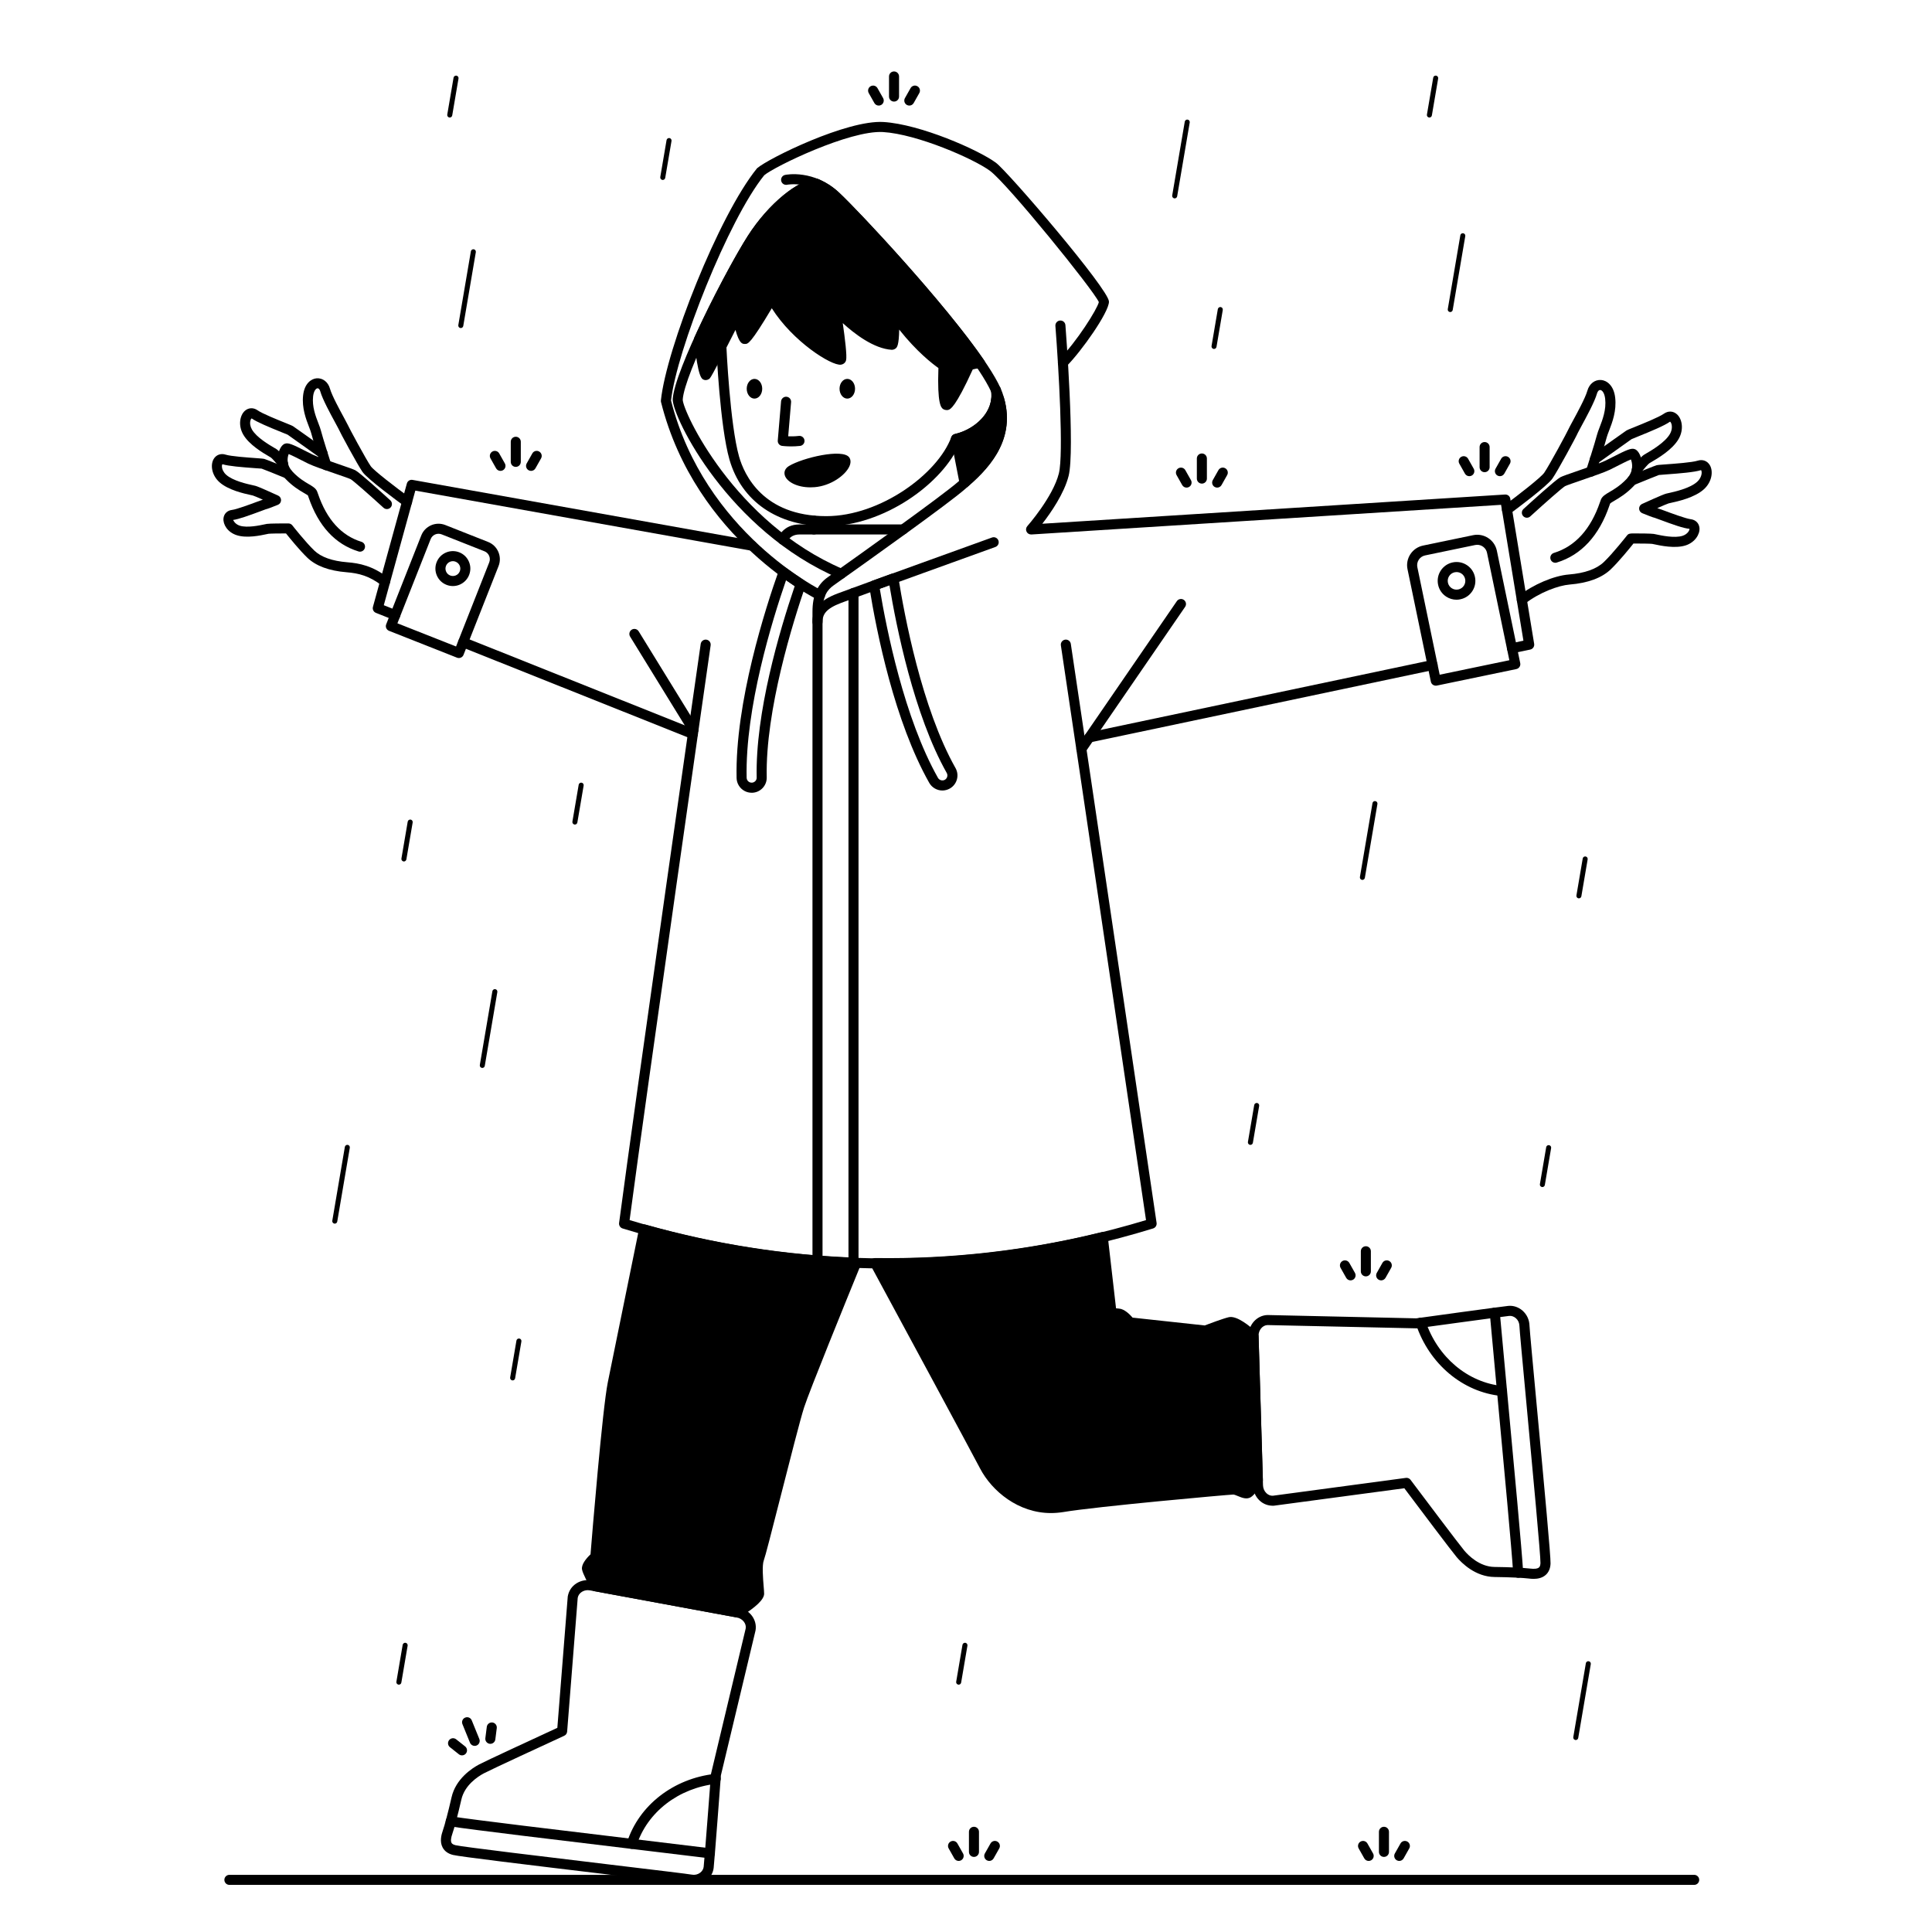<?xml version="1.0" encoding="utf-8"?>
<!-- Generator: Adobe Illustrator 23.1.0, SVG Export Plug-In . SVG Version: 6.00 Build 0)  -->
<svg version="1.1" id="Слой_1" xmlns="http://www.w3.org/2000/svg" xmlns:xlink="http://www.w3.org/1999/xlink" x="0px" y="0px"
	 viewBox="0 0 1189.06 1189.06" style="enable-background:new 0 0 1189.06 1189.06;" xml:space="preserve">


<g>
	<g>
		<path class="st3" d="M1042.71,1160.06H141.18c-1.71,0-3.09-1.38-3.09-3.09s1.38-3.09,3.09-3.09h901.52c1.71,0,3.09,1.38,3.09,3.09
			S1044.42,1160.06,1042.71,1160.06z"/>
	</g>
	<g>
		<g>
			<path class="st3" d="M508.54,323.87c-29.97,0-52.26-15.36-59.61-41.1c-5.83-20.41-7.98-67.42-8.06-69.42
				c-0.08-1.71,1.25-3.15,2.95-3.23c1.56-0.16,3.15,1.24,3.23,2.95c0.02,0.48,2.2,48.28,7.83,67.99
				c3.14,11.01,14.67,36.61,53.66,36.61c33.27,0,68.67-26.13,76.93-48.62c0.36-0.99,1.2-1.72,2.23-1.95
				c12.31-2.76,24.29-13.68,22.19-26.51c-0.28-1.69,0.86-3.28,2.55-3.55c1.69-0.3,3.28,0.86,3.55,2.55
				c2.63,16.03-10.57,29.15-25.31,33.15C580.6,297.2,544.07,323.87,508.54,323.87z"/>
		</g>
		<g>
			<path class="st3" d="M503.13,778.43c-1.71,0-3.09-1.38-3.09-3.09v-398.7c0-10.19,2.91-16.8,9.45-21.43
				c20.84-14.77,70.42-50.09,80.52-58.98c15.34-13.5,29.6-28.68,21.04-52.56c-9.29-25.93-82.78-105.68-98.93-120.68
				c-13.11-12.18-27.53-9.32-27.67-9.29c-1.68,0.34-3.31-0.72-3.66-2.39c-0.35-1.67,0.72-3.31,2.39-3.66
				c0.71-0.16,17.73-3.52,33.15,10.81c13.26,12.32,90.33,94.62,100.55,123.13c10.69,29.84-11.08,49-22.78,59.29
				c-10.32,9.08-60.1,44.56-81.03,59.38c-3.55,2.52-6.84,6.25-6.84,16.39v398.7C506.22,777.05,504.84,778.43,503.13,778.43z"/>
		</g>
		<g>
			<path class="st3" d="M525.29,778.43c-1.71,0-3.09-1.38-3.09-3.09V364.95c0-1.71,1.38-3.09,3.09-3.09s3.09,1.38,3.09,3.09v410.39
				C528.39,777.05,527,778.43,525.29,778.43z"/>
		</g>
		<g>
			<path class="st3" d="M503.13,385.91c-1.71,0-3.09-1.38-3.09-3.09c0-8.22,4.65-13.48,15.53-17.58
				c10.15-3.83,94.1-34.12,94.95-34.42c1.6-0.59,3.38,0.25,3.96,1.86c0.58,1.61-0.25,3.38-1.86,3.96
				c-0.85,0.31-84.76,30.58-94.86,34.39c-9.6,3.62-11.53,7.2-11.53,11.8C506.22,384.53,504.84,385.91,503.13,385.91z"/>
		</g>
		<g>
			<path class="st3" d="M517.72,356.24c-0.41,0-0.82-0.08-1.22-0.25c-68.2-29.18-102.52-99.03-102.49-110.23
				c1.08-17.9,33.42-80.61,46.3-100.69c12.55-19.59,31.2-34.93,42.45-34.93c1.71,0,3.09,1.38,3.09,3.09c0,1.71-1.38,3.09-3.09,3.09
				c-6.99,0-23.82,11.15-37.24,32.08c-13.96,21.78-44.38,81.94-45.33,97.55c-0.02,7.03,31.53,75.59,98.74,104.35
				c1.57,0.67,2.3,2.49,1.62,4.06C520.06,355.54,518.92,356.24,517.72,356.24z"/>
		</g>
		<g>
			<path class="st3" d="M504.66,369.41c-0.45,0-0.9-0.1-1.33-0.3c-0.75-0.36-75.26-36.91-96.49-121.62
				c-0.09-0.35-0.11-0.71-0.08-1.07c3.25-31.65,35.55-113.79,59.18-142.87c7.21-6.21,55.45-29.87,77.85-28.46
				c22.54,1.37,58.35,17.09,69.17,25.08c7.39,5.46,69.56,77.95,69.56,85.48c0,6.61-17.01,30.64-26.16,39.79
				c-1.2,1.21-3.17,1.21-4.37,0c-1.21-1.21-1.21-3.17,0-4.38c10.58-10.59,23.36-30.85,24.3-35.15c-3.56-7.8-56.31-72.88-66.99-80.77
				c-10.04-7.41-44.77-22.6-65.87-23.88c-20.6-1.17-66.81,21.26-73.07,26.59c-22.08,27.26-53.96,108.03-57.37,138.66
				c20.69,81.43,92.31,116.66,93.03,117.01c1.54,0.74,2.19,2.59,1.45,4.13C506.92,368.77,505.81,369.41,504.66,369.41z"/>
		</g>
		<g>
			<path class="st3" d="M514.21,120.71c-3.82-3.55-7.75-5.9-11.46-7.48c-9.18,0.02-26.95,13.42-39.82,33.51
				c-7.68,11.98-22.09,38.81-32.71,62.14c0.03,0.28,2.83,23.67,4.37,21.88c1.55-1.81,19.07-36.6,19.07-36.6s3.1,14.43,4.9,14.43
				c1.8,0,16.49-25,16.49-25c12.63,23.97,41.82,40.71,42.69,37.37c0.87-3.35-3.51-30.93-3.51-30.93s18.81,21.14,34.79,22.17
				c1.81,0.11,1.23-18.82,1.23-18.82c15.52,22.16,30.47,31.51,30.47,31.51s-1.03,25.45,2.06,24.42
				c3.09-1.03,13.66-24.42,13.66-24.42s2.92-1.24,6.77-1.28C579.23,188.57,526.08,131.74,514.21,120.71z"/>
			<path class="st3" d="M582.77,252.39c-0.85,0-1.81-0.26-2.38-0.69c-1.1-0.82-3.63-2.73-2.84-25.2
				c-3.64-2.56-13.3-10.01-24.13-23.66c-0.17,9.69-1.34,10.82-2.03,11.49c-0.63,0.6-1.74,1-2.58,0.96
				c-11.04-0.71-22.91-9.84-30.13-16.44c1.33,9.2,2.71,20.31,2.04,22.89c-0.39,1.48-1.63,2.52-3.24,2.71
				c-5.83,0.68-29.46-14.15-42.47-34.73c-13.1,21.97-14.66,21.97-16.46,21.97c-1.69,0-3.43,0-5.91-8.65
				c-6.45,12.74-14.42,28.24-15.71,29.74c-0.81,0.94-2.32,1.4-3.49,1.03c-1.67-0.52-3.75-1.16-6.3-24.59
				c-0.06-0.55,0.03-1.11,0.26-1.62c10.99-24.14,25.37-50.75,32.93-62.53c12.54-19.57,31.17-34.91,42.42-34.93
				c0.24-0.25,0.83,0.08,1.21,0.24c4.5,1.91,8.66,4.62,12.36,8.06l0,0c12.36,11.48,65.23,68.03,89.43,103.42
				c0.65,0.94,0.72,2.16,0.19,3.18c-0.53,1.01-1.57,1.65-2.71,1.66c-1.89,0.02-3.53,0.39-4.54,0.68
				c-10.67,23.44-13.77,24.47-14.94,24.86C583.46,252.35,583.13,252.39,582.77,252.39z M550.24,190.3c0.99,0,1.94,0.48,2.53,1.32
				c14.92,21.3,29.43,30.57,29.58,30.66c0.94,0.59,1.49,1.64,1.45,2.75c-0.25,6.3-0.22,13.52,0.13,18.07
				c2.5-4.42,6.48-12.38,9.68-19.47c0.32-0.7,0.89-1.27,1.6-1.57c0.18-0.08,1.11-0.46,2.55-0.82
				c-25.18-35.31-75.19-88.54-85.65-98.25l0,0c-3-2.79-6.34-5.01-9.95-6.62c-7.31,0.6-23.59,11.71-36.64,32.06
				c-7.35,11.47-21.32,37.3-32.15,60.97c0.44,3.72,1.24,9.35,1.99,13.67c4.02-7.61,10.87-21.06,15.51-30.28
				c0.59-1.17,1.85-1.82,3.16-1.68c1.3,0.17,2.36,1.14,2.63,2.42c0.71,3.29,1.67,7.04,2.51,9.66c3.1-4.44,8.49-13.15,13.19-21.15
				c0.57-0.96,1.74-1.42,2.74-1.53c1.12,0.03,2.14,0.66,2.66,1.65c9.67,18.35,29.56,32.2,36.93,35.43
				c-0.36-5.24-1.9-16.74-3.54-27.06c-0.22-1.36,0.49-2.69,1.73-3.28c1.24-0.59,2.72-0.29,3.64,0.74
				c0.17,0.19,16.34,18.18,30.39,20.84c0.33-3.21,0.4-9.77,0.23-15.34c-0.04-1.37,0.82-2.6,2.12-3.03
				C549.58,190.35,549.91,190.3,550.24,190.3z"/>
		</g>
		<g>
			<path class="st3" d="M481.76,335.2c-0.35,0-0.72-0.06-1.07-0.19c-1.6-0.59-2.43-2.36-1.84-3.97c0.12-0.34,3.16-8.27,13.19-8.27
				h63.74c1.71,0,3.09,1.38,3.09,3.09c0,1.71-1.38,3.09-3.09,3.09h-63.74c-5.77,0-7.37,4.18-7.38,4.22
				C484.2,334.43,483.01,335.2,481.76,335.2z"/>
		</g>
		<g>
			<path class="st3" d="M500.93,328.95c-1.71,0-3.09-1.38-3.09-3.09v-5.43c0-1.71,1.38-3.09,3.09-3.09c1.71,0,3.09,1.38,3.09,3.09
				v5.43C504.03,327.57,502.64,328.95,500.93,328.95z"/>
		</g>
		<g>
			<path class="st3" d="M614.85,245.58h-1.71c-1.14,12.65-13.4,22.01-24.77,24.55l5.27,27
				C605.92,286.22,621.97,270.11,614.85,245.58z"/>
			<path class="st3" d="M593.64,300.22c-0.33,0-0.67-0.05-0.99-0.16c-1.05-0.36-1.83-1.25-2.04-2.34l-5.27-27
				c-0.32-1.64,0.72-3.24,2.36-3.61c10.09-2.26,21.36-10.67,22.36-21.81c0.14-1.59,1.48-2.81,3.08-2.81h1.71
				c1.38,0,2.59,0.91,2.97,2.23c8.09,27.88-12.31,46.01-22.12,54.73C595.12,299.96,594.38,300.22,593.64,300.22z M591.96,272.37
				l3.66,18.75c10.36-9.88,18.71-21.15,17.83-35.86C609.13,263.58,600.59,269.67,591.96,272.37z"/>
		</g>
		<g>
			<path class="st3" d="M469.11,239.25c0,3.35-2.14,6.07-4.77,6.07c-2.63,0-4.77-2.72-4.77-6.07c0-3.35,2.14-6.06,4.77-6.06
				C466.98,233.19,469.11,235.91,469.11,239.25z"/>
		</g>
		<g>
			<path class="st3" d="M526.24,239.25c0,3.35-2.14,6.07-4.77,6.07c-2.63,0-4.77-2.72-4.77-6.07c0-3.35,2.14-6.06,4.77-6.06
				C524.11,233.19,526.24,235.91,526.24,239.25z"/>
		</g>
		<g>
			<path class="st3" d="M486.97,274.74c-3.19,0-5.48-0.3-5.62-0.31c-1.64-0.22-2.81-1.68-2.67-3.33l2.04-24.1
				c0.14-1.7,1.71-2.99,3.34-2.82c1.7,0.14,2.97,1.64,2.82,3.34l-1.78,21c1.76,0.08,4.12,0.07,6.58-0.23
				c1.69-0.2,3.23,1.01,3.44,2.71c0.2,1.69-1.01,3.23-2.71,3.44C490.47,274.66,488.6,274.74,486.97,274.74z"/>
		</g>
		<g>
			<g>
				<path class="st3" d="M486.35,288.15c8.93-5.45,32.13-9.88,35.06-5.74c2.93,4.14-7.32,14.81-20.14,15.88
					C488.09,299.39,480.5,291.73,486.35,288.15z"/>
			</g>
			<g>
				<path class="st4" d="M521.39,286.16c-13.01-2.51-27.78,2.85-34.84,8.69c2.77,2.28,8,4.01,14.71,3.44
					C511.11,297.47,519.38,291,521.39,286.16z"/>
			</g>
			<g>
				<path class="st3" d="M498.78,299.94c-8.41,0-14.5-3.5-15.73-7.28c-0.74-2.25,0.2-4.43,2.49-5.83l0,0
					c8.28-5.06,33.12-10.97,37.13-5.31c1.03,1.46,1.05,3.45,0.04,5.61c-2.55,5.47-11.42,11.88-21.31,12.7
					C500.5,299.91,499.63,299.94,498.78,299.94z M487.15,289.47L487.15,289.47c-1.58,0.97-1.28,1.88-1.17,2.23
					c0.84,2.57,6.57,5.75,15.15,5.05c9.28-0.78,16.86-6.85,18.77-10.93c0.3-0.64,0.73-1.82,0.24-2.52
					C518.34,280.74,496.77,283.59,487.15,289.47L487.15,289.47z"/>
			</g>
		</g>
		<g>
			<path class="st6" d="M762.14,439.26"/>
		</g>
		<g>
			<path class="st3" d="M546.43,780.7c-54.93,0-109.85-8.21-163.25-24.64c-1.44-0.44-2.35-1.86-2.16-3.36
				c9.97-75.76,49.83-353.6,50.23-356.4c0.24-1.69,1.84-2.85,3.5-2.62c1.69,0.24,2.87,1.81,2.62,3.5
				c-0.4,2.77-39.38,274.47-49.88,353.73c104.03,31.47,213.8,31.47,317.83,0.01c-4.23-28.63-41.69-282.26-52.4-353.72
				c-0.25-1.69,0.91-3.26,2.6-3.52c1.72-0.24,3.27,0.92,3.52,2.6c11.36,75.77,52.79,356.37,52.79,356.37
				c0.22,1.51-0.69,2.96-2.15,3.41C656.28,772.48,601.36,780.7,546.43,780.7z"/>
		</g>
		<g>
			<g>
				<path class="st3" d="M883.66,422.01c-0.6,0-1.19-0.17-1.7-0.51c-0.68-0.45-1.17-1.15-1.33-1.96l-14.36-69.18
					c-0.68-3.22-0.05-6.51,1.75-9.27c1.81-2.76,4.58-4.65,7.82-5.32l30.82-6.4c6.67-1.37,13.21,2.92,14.59,9.58l14.38,69.17
					c0.35,1.67-0.72,3.31-2.4,3.66l-48.93,10.17C884.09,421.99,883.87,422.01,883.66,422.01z M909.16,335.3
					c-0.41,0-0.83,0.04-1.25,0.13l-30.81,6.4c-1.61,0.33-3,1.27-3.9,2.65c-0.9,1.37-1.21,3.01-0.88,4.62l13.74,66.15l42.88-8.91
					l-13.75-66.14C914.59,337.3,912.02,335.3,909.16,335.3z"/>
			</g>
			<g>
				<path class="st3" d="M896.4,369.1c-2.22,0-4.41-0.65-6.32-1.9c-2.6-1.7-4.37-4.3-5-7.34c-0.63-3.03-0.05-6.13,1.66-8.73
					c1.7-2.59,4.31-4.36,7.33-4.99c3.04-0.63,6.13-0.05,8.73,1.66c2.59,1.7,4.36,4.31,4.98,7.34c0.63,3.03,0.05,6.13-1.65,8.71
					c-1.7,2.59-4.31,4.36-7.35,4.99C897.99,369.02,897.19,369.1,896.4,369.1z M896.44,352.09c-0.37,0-0.75,0.04-1.12,0.11
					c-1.42,0.29-2.63,1.12-3.42,2.33c-0.79,1.21-1.07,2.66-0.77,4.07c0.3,1.42,1.12,2.63,2.34,3.42c1.2,0.79,2.65,1.05,4.05,0.77
					c1.43-0.3,2.65-1.12,3.44-2.33s1.06-2.65,0.77-4.07c0,0,0-0.01,0-0.01c-0.3-1.41-1.12-2.63-2.33-3.42
					C898.5,352.39,897.48,352.09,896.44,352.09z"/>
			</g>
		</g>
		<g>
			<g>
				<path class="st3" d="M282.41,404.99c-0.39,0-0.77-0.07-1.14-0.22l-41.84-16.53c-1.59-0.63-2.37-2.42-1.74-4.01l21.58-54.67
					c1.12-2.84,3.28-5.08,6.08-6.29c2.8-1.21,5.9-1.26,8.74-0.13l26.34,10.41c5.85,2.32,8.73,8.97,6.42,14.82l-21.57,54.67
					c-0.3,0.76-0.89,1.37-1.65,1.7C283.25,404.91,282.83,404.99,282.41,404.99z M244.59,383.62l36.09,14.26l20.43-51.79
					c1.06-2.68-0.26-5.73-2.94-6.8l-26.34-10.41c-1.3-0.52-2.73-0.5-4.01,0.05c-1.28,0.55-2.27,1.58-2.78,2.88L244.59,383.62z"/>
			</g>
			<g>
				<path class="st3" d="M278.73,360.69c-1.34,0-2.68-0.25-3.96-0.76c-2.67-1.05-4.77-3.08-5.91-5.72
					c-1.14-2.63-1.19-5.56-0.13-8.23c1.05-2.67,3.09-4.77,5.73-5.91c2.63-1.14,5.56-1.18,8.22-0.13c2.67,1.05,4.77,3.09,5.91,5.73
					c1.14,2.63,1.18,5.54,0.12,8.21l0,0c-1.05,2.67-3.08,4.77-5.72,5.92C281.64,360.39,280.19,360.69,278.73,360.69z M278.73,345.37
					c-0.61,0-1.23,0.13-1.81,0.38c-1.12,0.49-1.98,1.37-2.43,2.51c-0.45,1.14-0.43,2.37,0.05,3.49c0.48,1.12,1.37,1.98,2.51,2.43
					c1.14,0.45,2.38,0.43,3.5-0.05c1.12-0.48,1.98-1.37,2.42-2.51c0,0,0-0.01,0.01-0.01c0.45-1.13,0.43-2.36-0.05-3.47
					c-0.48-1.12-1.38-1.98-2.51-2.43C279.87,345.48,279.3,345.37,278.73,345.37z"/>
			</g>
		</g>
		<g>
			<path class="st3" d="M665.55,464.07c-0.6,0-1.21-0.18-1.75-0.54c-1.41-0.97-1.76-2.89-0.8-4.3l61.29-89.24
				c0.97-1.41,2.9-1.76,4.3-0.8c1.41,0.97,1.76,2.89,0.8,4.3l-61.29,89.24C667.5,463.6,666.53,464.07,665.55,464.07z"/>
		</g>
		<g>
			<path class="st3" d="M930.56,402.06c-1.43,0-2.71-1-3.02-2.46c-0.35-1.67,0.72-3.31,2.39-3.66l7.67-1.62l-13.75-83.62
				l-289.08,18.25c-1.29,0.03-2.43-0.61-2.97-1.73c-0.55-1.12-0.37-2.47,0.47-3.41c0.16-0.18,15.78-17.92,19.42-32.46
				c2.96-11.85-0.11-64.55-2.14-90.76c-0.13-1.7,1.14-3.19,2.85-3.32c1.74-0.12,3.19,1.14,3.32,2.85
				c0.24,3.13,5.92,76.97,1.98,92.74c-2.71,10.83-10.94,22.69-16.21,29.48l284.79-17.98c1.7-0.07,2.98,1.02,3.24,2.59l14.69,89.3
				c0.27,1.63-0.79,3.19-2.41,3.53l-10.56,2.23C930.99,402.04,930.78,402.06,930.56,402.06z"/>
		</g>
		<g>
			<path class="st3" d="M670.43,456.96c-1.43,0-2.72-1-3.02-2.46c-0.35-1.67,0.72-3.31,2.39-3.66l211.23-44.57
				c1.7-0.34,3.32,0.71,3.67,2.39c0.35,1.67-0.72,3.31-2.39,3.66l-211.24,44.57C670.85,456.93,670.64,456.96,670.43,456.96z"/>
		</g>
		<g>
			<path class="st3" d="M243.25,381.69c-0.38,0-0.77-0.07-1.14-0.22l-10.74-4.28c-1.46-0.58-2.26-2.17-1.84-3.69l20.88-75.92
				c0.42-1.54,1.93-2.52,3.52-2.22l209.31,37.43c1.68,0.3,2.8,1.91,2.5,3.59c-0.3,1.68-1.91,2.8-3.59,2.5l-206.54-36.93l-19.4,70.53
				l8.17,3.26c1.59,0.63,2.36,2.43,1.73,4.02C245.64,380.95,244.48,381.69,243.25,381.69z"/>
		</g>
		<g>
			<path class="st3" d="M426.44,454.82c-0.38,0-0.77-0.07-1.15-0.22L283.9,398.16c-1.59-0.63-2.36-2.43-1.72-4.02
				c0.63-1.59,2.43-2.36,4.02-1.72l141.39,56.44c1.59,0.63,2.36,2.43,1.72,4.02C428.83,454.08,427.67,454.82,426.44,454.82z"/>
		</g>
		<g>
			<path class="st3" d="M426.8,452.33c-1.04,0-2.05-0.52-2.64-1.47l-36.36-59.07c-0.89-1.46-0.44-3.36,1.01-4.26
				c1.46-0.9,3.36-0.44,4.26,1.01l36.36,59.07c0.89,1.46,0.44,3.36-1.01,4.26C427.91,452.18,427.36,452.33,426.8,452.33z"/>
		</g>
		<g>
			<path class="st3" d="M462.61,487.9c-1.53,0-3.05-0.38-4.39-1.11c-2.94-1.58-4.81-4.63-4.88-7.97
				c-1-46.35,17.83-104.73,25.97-127.67c0.33-0.92,1.07-1.64,2.01-1.92c0.95-0.28,1.96-0.11,2.74,0.47
				c3.51,2.59,7.02,5.01,10.41,7.19c1.2,0.77,1.72,2.26,1.26,3.61c-7.47,21.66-24.74,76.51-23.84,117.93
				c0.06,2.47-0.86,4.83-2.57,6.62c-1.72,1.79-4.02,2.81-6.5,2.86C462.74,487.89,462.68,487.9,462.61,487.9z M483.77,357.11
				c-8.58,24.81-25.18,78.66-24.25,121.58c0,0,0,0,0,0c0.02,1.11,0.65,2.13,1.63,2.65c0.47,0.25,0.98,0.36,1.53,0.36
				c0.83-0.02,1.59-0.36,2.17-0.95c0.57-0.59,0.88-1.38,0.85-2.2c-0.86-39.78,13.93-89.97,23.4-117.8
				C487.34,359.6,485.56,358.38,483.77,357.11z"/>
		</g>
		<g>
			<path class="st3" d="M579.99,486.52c-3.34,0-6.44-1.81-8.08-4.71c-21.29-37.65-32.3-91.98-36.96-121.01
				c-0.24-1.46,0.6-2.89,1.99-3.4l11.88-4.32c0.87-0.31,1.83-0.22,2.62,0.24c0.79,0.47,1.34,1.27,1.48,2.18
				c3.65,23,14.38,80.45,35.14,117.17c1.22,2.15,1.53,4.65,0.87,7.04c-0.66,2.39-2.21,4.38-4.37,5.6
				C583.16,486.1,581.58,486.52,579.99,486.52z M541.46,362.33c4.07,24.51,14.99,79.57,35.83,116.43c0.81,1.43,2.75,1.99,4.21,1.17
				c0.72-0.41,1.24-1.07,1.46-1.87c0.22-0.79,0.12-1.63-0.29-2.34c-20.21-35.75-31.06-90.23-35.26-115.55L541.46,362.33z"/>
		</g>
		<g>
			<g>
				<path class="st3" d="M927.47,316.8c-0.95,0-1.88-0.43-2.49-1.26c-1.01-1.37-0.72-3.31,0.65-4.32
					c8.48-6.27,22.71-17.31,24.75-20.24c3.07-4.42,14.38-25.41,15.07-27.09c0.29-0.66,1.13-2.22,2.27-4.32
					c2.79-5.13,7.99-14.66,9.22-19.06c1.2-4.28,4.54-6.93,8.49-6.64c3.44,0.27,7.77,3.28,8.64,10.85c0.94,8.18-1.8,15.3-3.81,20.49
					c-0.61,1.59-1.15,2.95-1.43,4.07c-1.17,4.68-6.49,21.24-6.72,21.94c-0.52,1.62-2.27,2.52-3.89,2c-1.62-0.52-2.52-2.27-1.99-3.89
					c0.05-0.17,5.48-17.06,6.6-21.55c0.33-1.31,0.94-2.93,1.66-4.79c1.77-4.6,4.2-10.89,3.42-17.56c-0.41-3.58-1.84-5.3-2.98-5.39
					c-0.84-0.11-1.67,0.79-2.05,2.14c-1.42,5.07-6.63,14.64-9.74,20.35c-1.01,1.87-1.78,3.25-2,3.76
					c-0.82,2.07-12.44,23.56-15.7,28.24c-3.22,4.63-22.34,18.87-26.15,21.68C928.76,316.6,928.11,316.8,927.47,316.8z"/>
			</g>
			<g>
				<path class="st3" d="M957.24,346.36c-1.32,0-2.55-0.85-2.95-2.18c-0.51-1.63,0.41-3.36,2.04-3.87
					c13.12-4.04,22.67-14.55,28.39-31.26c0.28-0.82,0.49-1.4,0.63-1.72c0.9-2,2.85-3.14,5.32-4.59c2.73-1.6,6.47-3.8,10.47-8
					c4.52-4.75,3.49-9.82,2.61-11.97c-2.13,0.84-6.08,2.85-8.64,4.16c-1.51,0.77-2.98,1.52-4.28,2.15
					c-3.29,1.6-10.79,4.18-17.42,6.46c-4.33,1.49-9.23,3.17-10.21,3.68c-1.66,0.94-12.18,10.21-21.39,18.61
					c-1.26,1.16-3.21,1.07-4.37-0.2c-1.15-1.26-1.06-3.22,0.2-4.37c4.6-4.2,19.84-18.04,22.68-19.53c1.33-0.7,4.89-1.93,11.07-4.06
					c6.14-2.11,13.78-4.73,16.71-6.17c1.27-0.62,2.72-1.36,4.2-2.11c9.13-4.64,11.68-5.75,13.81-4.97c2.69,0.98,3.86,5.19,4.16,6.45
					c1.34,5.73-0.36,11.6-4.65,16.12c-4.6,4.83-8.95,7.38-11.82,9.07c-1.15,0.67-2.57,1.51-2.87,1.9c-0.04,0.12-0.17,0.53-0.36,1.08
					c-6.39,18.68-17.3,30.52-32.41,35.17C957.85,346.31,957.54,346.36,957.24,346.36z M1003.22,281.78L1003.22,281.78
					L1003.22,281.78z"/>
			</g>
			<g>
				<path class="st3" d="M1007.41,292.26c-0.66,0-1.33-0.21-1.9-0.65c-1.35-1.05-1.59-2.99-0.55-4.34c1.06-1.37,4.69-5.96,6.77-7.32
					c0.3-0.19,0.81-0.5,1.49-0.9c3.16-1.84,11.54-6.73,14.54-11.95c1.41-2.46,1.39-4.88,0.89-6.33c-0.31-0.91-0.71-1.23-0.8-1.27
					c-3.48,2.5-11.65,5.88-19.74,9.15c-2.03,0.82-3.53,1.42-3.99,1.65c-0.74,0.49-12.79,9.1-20.68,14.74
					c-1.38,0.98-3.32,0.68-4.31-0.72c-1-1.39-0.68-3.32,0.71-4.32c3.34-2.39,20.07-14.36,21.12-15.02c0.49-0.31,1.24-0.62,4.83-2.07
					c5.35-2.16,15.31-6.19,18.21-8.26c2.68-1.91,5.78-1.77,8.12,0.35c3.14,2.85,4.37,9.3,1,15.17
					c-3.82,6.65-12.91,11.95-16.79,14.21c-0.55,0.32-0.97,0.56-1.2,0.72c-0.82,0.53-3.44,3.56-5.28,5.94
					C1009.24,291.85,1008.33,292.26,1007.41,292.26z"/>
			</g>
			<g>
				<path class="st3" d="M936.6,372.24c-0.92,0-1.83-0.41-2.44-1.19c-1.05-1.35-0.81-3.29,0.54-4.34
					c8.95-6.99,21.62-12.38,30.81-13.13c9.83-0.79,17.08-3.37,21.56-7.65c5.82-5.58,14.24-16.33,14.33-16.44
					c0.8-1.03,1.79-1.19,3.83-1.19c3.7,0,10.91,0.04,12.61,0.31c0.31,0.05,0.82,0.16,1.5,0.3c3.09,0.66,11.28,2.43,16.18,0.87
					c3.26-1.04,4.45-3.63,4.27-4.33c-3.44-0.18-10.73-2.81-17.89-5.48c-1.74-0.65-3.03-1.13-3.47-1.26
					c-0.95-0.16-4.72-1.65-7.7-2.86c-1.14-0.47-1.9-1.56-1.93-2.8c-0.02-1.23,0.68-2.36,1.8-2.88c2.07-0.95,12.5-5.71,14.71-6.32
					c0.33-0.09,0.92-0.23,1.7-0.4c3.56-0.78,13.04-2.86,17.49-6.9c2.1-1.91,2.82-4.22,2.8-5.75c-0.02-0.96-0.3-1.4-0.38-1.46
					c-4.07,1.3-12.87,2.02-21.57,2.65c-2.19,0.16-3.81,0.27-4.33,0.35c-0.77,0.25-8.58,3.4-15.44,6.22
					c-1.55,0.66-3.38-0.1-4.03-1.69c-0.65-1.58,0.11-3.39,1.69-4.04c5.61-2.31,15.21-6.22,16.42-6.52c0.55-0.14,1.36-0.21,5.26-0.49
					c5.74-0.41,16.45-1.19,19.84-2.27c3.13-1.01,6.04,0.09,7.62,2.83c2.12,3.67,1.31,10.2-3.71,14.75
					c-5.68,5.15-15.94,7.41-20.33,8.37c-0.63,0.14-1.1,0.24-1.38,0.32c-0.71,0.2-3.55,1.4-6.98,2.92c0.57,0.17,2.08,0.7,4.07,1.44
					c4.37,1.63,13.48,5.01,16.53,5.38c2.98,0.35,5.09,2.45,5.37,5.34c0.37,3.84-2.72,8.92-8.55,10.79
					c-6.46,2.06-15.51,0.12-19.37-0.71c-0.53-0.11-0.92-0.2-1.17-0.24c-0.95-0.14-6.35-0.23-11.53-0.23
					c-2.42,3.03-8.96,11.1-13.98,15.9c-5.53,5.29-14.05,8.44-25.34,9.36c-6.83,0.55-18.48,4.8-27.5,11.83
					C937.93,372.02,937.26,372.24,936.6,372.24z"/>
			</g>
		</g>
		<g>
			<g>
				<path class="st3" d="M250.51,311.94c-0.63,0-1.27-0.19-1.82-0.59c-3.73-2.72-22.52-16.5-25.59-20.91
					c-3.07-4.41-14.07-24.76-14.9-26.81c-0.17-0.39-0.88-1.68-1.84-3.43c-2.95-5.42-7.88-14.48-9.23-19.3
					c-0.33-1.2-0.98-1.99-1.76-1.91c-0.85,0.07-2.26,1.44-2.67,4.95c-0.72,6.27,1.57,12.2,3.24,16.53c0.68,1.76,1.26,3.3,1.57,4.54
					c1.06,4.25,6.19,20.21,6.24,20.37c0.52,1.63-0.37,3.37-2,3.89c-1.63,0.52-3.37-0.37-3.89-2c-0.21-0.66-5.25-16.32-6.35-20.76
					c-0.26-1.04-0.77-2.33-1.34-3.81c-1.79-4.65-4.51-11.68-3.61-19.46c0.84-7.26,5.01-10.15,8.32-10.41
					c3.78-0.28,7.05,2.28,8.21,6.4c1.16,4.15,6.07,13.17,8.71,18.02c1.08,1.98,1.87,3.45,2.11,4c0.71,1.7,11.4,21.55,14.27,25.67
					c1.81,2.61,15.21,12.94,24.15,19.44c1.38,1.01,1.69,2.94,0.68,4.32C252.41,311.5,251.47,311.94,250.51,311.94z"/>
			</g>
			<g>
				<path class="st3" d="M221.56,339.53c-0.3,0-0.61-0.04-0.91-0.14c-14.36-4.42-24.71-15.64-30.76-33.37
					c-0.18-0.51-0.3-0.89-0.39-1.11c-0.2-0.21-1.52-0.98-2.58-1.6c-2.73-1.6-6.85-4.02-11.22-8.61c-4.1-4.31-5.72-9.93-4.43-15.4
					c0.28-1.21,1.42-5.25,4.03-6.21c2.06-0.76,4.49,0.27,13.22,4.72c1.39,0.71,2.74,1.4,3.94,1.98c2.77,1.35,9.98,3.83,15.78,5.82
					c5.85,2.01,9.22,3.18,10.49,3.84c2.7,1.42,17.13,14.5,21.48,18.48c1.26,1.15,1.35,3.11,0.2,4.37c-1.15,1.27-3.11,1.35-4.37,0.2
					c-8.68-7.92-18.61-16.66-20.21-17.58c-0.89-0.47-5.52-2.06-9.61-3.46c-6.27-2.16-13.38-4.6-16.49-6.12
					c-1.23-0.6-2.61-1.3-4.03-2.03c-2.37-1.21-6-3.05-8.03-3.87c-0.82,2.05-1.65,6.62,2.51,10.98c3.77,3.96,7.29,6.03,9.86,7.54
					c2.36,1.38,4.23,2.48,5.1,4.41c0.14,0.31,0.34,0.86,0.6,1.64c5.38,15.74,14.37,25.65,26.73,29.45c1.63,0.5,2.55,2.23,2.05,3.87
					C224.11,338.67,222.89,339.53,221.56,339.53z M178.23,278.42L178.23,278.42z"/>
			</g>
			<g>
				<path class="st3" d="M174.14,288.39c-0.92,0-1.84-0.41-2.45-1.2c-1.95-2.52-4.26-5.12-4.94-5.58c-0.23-0.15-0.63-0.38-1.15-0.69
					c-3.68-2.14-12.28-7.17-15.91-13.49c-3.23-5.63-2.04-11.82,0.97-14.55c2.24-2.03,5.33-2.17,7.89-0.35
					c2.72,1.95,12.1,5.74,17.14,7.77c3.45,1.4,4.17,1.7,4.65,2c0.99,0.62,16.81,11.94,19.97,14.2c1.39,1,1.71,2.93,0.72,4.32
					c-1,1.39-2.92,1.71-4.32,0.72c-7.44-5.32-18.82-13.45-19.68-14.01c-0.3-0.14-1.73-0.71-3.65-1.49
					c-7.64-3.09-15.35-6.29-18.42-8.48c-0.14-0.12-0.53,0.24-0.8,1.13c-0.5,1.7-0.16,3.81,0.9,5.65c2.81,4.89,10.69,9.5,13.67,11.23
					c0.66,0.38,1.15,0.68,1.44,0.86c1.98,1.3,5.42,5.65,6.43,6.96c1.04,1.35,0.8,3.29-0.55,4.34
					C175.46,288.18,174.8,288.39,174.14,288.39z"/>
			</g>
			<g>
				<path class="st3" d="M236.99,361.11c-0.66,0-1.33-0.21-1.9-0.66c-7.7-6.01-14.3-7.65-21.82-8.26
					c-10.71-0.87-18.8-3.86-24.06-8.89c-4.72-4.52-10.86-12.08-13.19-15c-4.77,0-9.9,0.08-10.79,0.22l-1.11,0.23
					c-3.65,0.79-12.22,2.64-18.38,0.66c-5.8-1.85-8.55-6.73-8.2-10.37c0.27-2.82,2.33-4.86,5.23-5.2
					c2.85-0.34,11.44-3.54,15.57-5.08c1.5-0.56,2.71-0.99,3.44-1.23c-3.06-1.35-5.53-2.4-6.17-2.57c-0.25-0.07-0.69-0.16-1.27-0.29
					c-4.16-0.91-13.91-3.04-19.33-7.95c-4.81-4.37-5.58-10.63-3.54-14.16c1.51-2.62,4.42-3.71,7.41-2.74
					c3.18,1.01,13.25,1.74,18.66,2.13c3.74,0.27,4.52,0.34,5.07,0.48c1.12,0.28,10.21,3.98,15.52,6.17
					c1.58,0.65,2.33,2.46,1.69,4.04c-0.65,1.58-2.46,2.34-4.04,1.69c-5.53-2.27-13.77-5.61-14.77-5.91
					c-0.29-0.03-1.84-0.13-3.92-0.28c-8.21-0.59-16.52-1.27-20.1-2.41c-0.15-0.08-0.44,0.39-0.41,1.33
					c0.05,1.77,1.01,3.68,2.59,5.11c4.19,3.8,13.13,5.75,16.49,6.49c0.72,0.16,1.27,0.28,1.59,0.37c2.05,0.56,11.18,4.73,13.93,5.99
					c1.12,0.52,1.83,1.65,1.8,2.88c-0.03,1.23-0.79,2.33-1.93,2.79c-4.1,1.67-6.62,2.59-7.49,2.75c-0.23,0.08-1.44,0.54-3.08,1.15
					c-6.78,2.52-13.68,5.02-17,5.42c0.08,0.22,1.09,2.57,4.12,3.54c4.59,1.46,12.29-0.2,15.19-0.82c0.65-0.14,1.14-0.24,1.43-0.29
					c1.85-0.3,10.62-0.29,13.27-0.29c0.95,0,1.84,0.44,2.43,1.19c0.08,0.1,8.04,10.26,13.53,15.52c4.2,4.02,11.02,6.44,20.27,7.19
					c7.48,0.6,15.69,2.18,25.13,9.55c1.35,1.05,1.59,2.99,0.53,4.34C238.82,360.7,237.91,361.11,236.99,361.11z"/>
			</g>
		</g>
		<g>
			<g>
				<path class="st3" d="M427.03,1160.06c-0.81,0-1.62-0.08-2.44-0.23c-2.09-0.39-25.21-3.17-49.7-6.1
					c-51.94-6.22-91.99-11.07-96.1-12.1c-2.99-0.75-5.13-2.27-6.35-4.54c-1.95-3.62-0.84-7.82,0.16-10.66
					c0.99-2.79,3.24-11.12,5.31-20.26c2.6-11.49,12.71-17.96,16.93-20.21c4.16-2.21,33.86-15.94,48.18-22.55l6.41-80.85
					c0.63-3.53,2.53-6.29,5.38-8.09c2.77-1.74,6.13-2.37,9.45-1.76l90.28,16.67c6.94,1.27,11.63,7.62,10.45,14.16l-21.3,89.08
					c-0.09,1.67-3.94,52.28-4.46,56.99c-0.35,3.11-2.06,6.01-4.71,7.97C432.33,1159.21,429.73,1160.06,427.03,1160.06z
					 M361.77,978.68c-1.31,0-2.58,0.36-3.66,1.04c-1.37,0.86-2.28,2.17-2.55,3.66l-6.51,82.34c-0.09,1.11-0.77,2.1-1.79,2.56
					c-10.53,4.85-45.2,20.86-49.51,23.15c-3.47,1.85-11.76,7.11-13.8,16.11c-2.2,9.71-4.48,18.05-5.51,20.95
					c-0.94,2.68-1.13,4.59-0.55,5.67c0.13,0.25,0.54,1.01,2.4,1.47c4.06,1.01,56.82,7.34,95.34,11.96
					c29.64,3.55,47.92,5.75,50.1,6.16c1.85,0.35,3.67-0.06,5.12-1.13c1.27-0.94,2.08-2.28,2.23-3.68c0.51-4.6,4.48-56.73,4.52-57.26
					l21.34-89.4c0.54-3.02-1.91-6.15-5.51-6.8c0,0,0,0-0.01,0l-90.28-16.67C362.68,978.72,362.22,978.68,361.77,978.68z"/>
			</g>
			<g>
				<path class="st3" d="M436.9,1143.71c-0.13,0-0.25-0.01-0.38-0.02c-11.09-1.37-28.98-3.52-48.93-5.91
					c-43.19-5.18-96.95-11.62-110.64-13.75c-1.69-0.26-2.85-1.84-2.58-3.53c0.27-1.69,1.84-2.83,3.53-2.58
					c13.58,2.11,67.28,8.55,110.43,13.72c19.96,2.39,37.86,4.54,48.95,5.92c1.69,0.21,2.9,1.75,2.69,3.45
					C439.77,1142.56,438.44,1143.71,436.9,1143.71z"/>
			</g>
			<g>
				<path class="st3" d="M388.85,1137.9c-0.31,0-0.63-0.05-0.94-0.15c-1.63-0.52-2.52-2.26-2-3.89
					c7.29-22.76,28.57-39.3,54.21-42.14c1.79-0.17,3.23,1.04,3.42,2.73c0.19,1.7-1.04,3.23-2.73,3.42
					c-23.22,2.57-42.46,17.43-49.01,37.87C391.37,1137.06,390.16,1137.9,388.85,1137.9z"/>
			</g>
		</g>
		<g>
			<g>
				<path class="st3" d="M943.86,971.72c-1.12,0-2.19-0.1-3.13-0.22c-2.88-0.37-11.19-0.82-20.93-0.93
					c-11.78-0.12-20.24-8.63-23.32-12.28c-3.05-3.62-22.72-29.74-32.18-42.34l-80.39,10.76c-3.43,0.1-6.38-1.03-8.7-3.2
					c-2.48-2.33-3.96-5.69-4.06-9.21l-2.73-91.76c-0.23-7.05,4.99-12.97,11.63-13.2l91.57,2.04c1.65-0.27,51.94-7.17,56.65-7.66
					c3.14-0.31,6.32,0.75,8.79,2.93c2.66,2.34,4.18,5.62,4.28,9.24c0.06,2.12,2.22,25.29,4.51,49.83
					c4.86,52.1,8.58,92.29,8.44,96.53c-0.1,3.08-1.15,5.49-3.1,7.16C949.03,971.24,946.31,971.72,943.86,971.72z M865.67,909.55
					c0.97,0,1.88,0.45,2.47,1.24c6.96,9.26,29.91,39.77,33.06,43.52c2.53,3,9.43,9.99,18.66,10.08c8.76,0.09,18.06,0.52,21.65,0.98
					c2.8,0.36,4.72,0.13,5.65-0.66c0.21-0.18,0.87-0.74,0.93-2.65c0.14-4.19-4.8-57.11-8.41-95.76c-2.77-29.7-4.48-48.02-4.54-50.24
					c-0.05-1.88-0.82-3.57-2.18-4.76c-1.19-1.04-2.72-1.56-4.07-1.42c-4.61,0.48-56.41,7.59-56.93,7.66l-91.89-2.02
					c-3.07,0.11-5.61,3.17-5.49,6.82c0,0,0,0.01,0,0.01l2.74,91.77c0.05,1.89,0.83,3.67,2.12,4.89c1.11,1.05,2.56,1.64,3.95,1.55
					l81.86-10.98C865.4,909.56,865.54,909.55,865.67,909.55z"/>
			</g>
			<g>
				<path class="st3" d="M934.37,971.03c-1.62,0-2.99-1.27-3.09-2.91c-0.8-13.64-5.79-67.07-9.79-110.01
					c-1.9-20.35-3.61-38.65-4.61-49.94c-0.15-1.7,1.11-3.2,2.81-3.36c1.58-0.14,3.2,1.1,3.35,2.81c1,11.28,2.71,29.57,4.61,49.91
					c4,42.98,8.99,96.47,9.8,110.22c0.1,1.7-1.2,3.17-2.91,3.27C934.49,971.03,934.43,971.03,934.37,971.03z"/>
			</g>
			<g>
				<path class="st3" d="M924.41,859.19c-0.1,0-0.21-0.01-0.31-0.02c-23.79-2.33-44.45-19.65-52.62-44.12
					c-0.54-1.62,0.34-3.37,1.96-3.91c1.62-0.53,3.37,0.33,3.91,1.95c7.39,22.15,25.98,37.82,47.35,39.92
					c1.7,0.17,2.94,1.68,2.78,3.38C927.33,858,925.98,859.19,924.41,859.19z"/>
			</g>
		</g>
		<g>
			<path class="st3" d="M377.1,851.37c-3.48,17.01-10.69,106.7-10.69,106.7s-5.55,5.03-5.16,7.35c0.39,2.32,5.16,10.85,5.16,10.85
				l87.56,16.17c0,0,13.2-8.08,13.2-11.56c0-3.48-1.93-16.62,0-21.65c1.93-5.03,20.49-80.8,24.74-93.94
				c3.4-10.51,26.07-66.23,35.02-88.14c-43.98-1.55-87.8-8.44-130.55-20.51C389.38,791.09,379.32,840.52,377.1,851.37z"/>
			<path class="st3" d="M453.98,995.53c-0.19,0-0.37-0.02-0.56-0.05l-87.56-16.17c-0.9-0.17-1.69-0.73-2.14-1.53
				c-1.51-2.71-5.09-9.28-5.51-11.86c-0.5-2.97,2.38-6.56,5.23-9.3c0.9-11.15,7.35-89.75,10.64-105.87l0,0
				c2.22-10.84,12.28-60.28,19.29-94.73c0.17-0.84,0.69-1.58,1.42-2.02c0.73-0.45,1.62-0.57,2.45-0.34
				c42.46,11.99,86.14,18.85,129.82,20.39c1.01,0.03,1.94,0.56,2.49,1.41s0.65,1.91,0.27,2.85c-9.39,22.99-31.6,77.58-34.94,87.92
				c-2.27,7.01-8.76,32.48-14.49,54.94c-5.8,22.74-9.4,36.8-10.3,39.16c-1.17,3.05-0.47,11.42-0.1,15.91
				c0.17,2.01,0.3,3.67,0.3,4.63c0,3.46-4.94,8.24-14.68,14.2C455.1,995.37,454.54,995.53,453.98,995.53z M368.41,973.49
				l84.95,15.69c5.3-3.36,10.21-7.3,10.78-8.71c-0.06-0.44-0.19-1.91-0.34-3.7c-0.63-7.52-1.07-14.6,0.49-18.65
				c0.82-2.14,5.53-20.6,10.09-38.46c5.75-22.56,12.27-48.12,14.6-55.32c3.22-9.96,23.29-59.4,33.43-84.27
				c-41.59-1.81-83.15-8.38-123.65-19.55c-6.97,34.24-16.48,80.98-18.63,91.48l0,0c-3.4,16.63-10.56,105.43-10.63,106.33
				c-0.06,0.78-0.43,1.52-1.01,2.04c-1.97,1.79-3.97,4.18-4.19,5.03C364.5,965.98,366.47,969.93,368.41,973.49z M377.1,851.37h0.06
				H377.1z"/>
		</g>
		<g>
			<path class="st3" d="M771.5,822.44c0,0-10.52-9.73-14.58-8.76c-4.06,0.97-15.08,5.22-15.08,5.22l-46.39-5.03
				c0,0-4.06-5.22-6.96-5.41c-2.9-0.19-4.45-0.58-4.45-0.58l-5.35-46.55c-45.99,11.36-93.07,16.7-140.1,16.03
				c15.1,27.92,60.3,111.55,67.36,125.04c8.5,16.24,27.45,28.61,47.94,25.13c20.49-3.48,102.45-10.82,105.15-10.82
				s6.96,3.29,9.09,2.13c2.13-1.16,6.02-7.74,6.02-7.74L771.5,822.44z"/>
			<path class="st3" d="M646.79,931.22c-20.02,0-36.26-13.45-43.57-27.39c-6.82-13.02-49.37-91.75-67.34-125
				c-0.52-0.97-0.49-2.14,0.08-3.07c0.57-0.94,1.54-1.52,2.69-1.49c46.9,0.69,93.77-4.7,139.32-15.94c0.86-0.22,1.77-0.05,2.5,0.46
				c0.73,0.51,1.21,1.3,1.31,2.19l5.09,44.23c0.52,0.06,1.14,0.12,1.85,0.17c3.28,0.22,6.63,3.57,8.34,5.56l44.39,4.81
				c2.54-0.97,11.12-4.2,14.77-5.07c4.93-1.19,13.02,5.45,17.4,9.5c0.61,0.56,0.97,1.35,0.99,2.18l2.65,88.64
				c0.02,0.59-0.13,1.16-0.43,1.67c-1.3,2.2-4.61,7.47-7.2,8.89c-2.52,1.37-5.29,0.22-7.74-0.79c-0.91-0.38-2.29-0.95-2.83-0.95
				c-2.97,0.06-84.65,7.39-104.64,10.78C651.82,931.01,649.28,931.22,646.79,931.22z M543.81,780.5
				c19.14,35.41,58.35,107.98,64.89,120.46c7.2,13.75,24.25,26.98,44.68,23.51c21.07-3.58,103.06-10.87,105.67-10.87
				c1.77,0,3.52,0.72,5.2,1.43c0.86,0.36,2.45,1.07,2.8,0.95c0.37-0.36,2.3-2.98,3.98-5.72l-2.58-86.41
				c-4.39-3.89-9.39-7.22-10.92-7.15c-3.06,0.73-11.56,3.92-14.58,5.08c-0.46,0.18-0.97,0.24-1.45,0.19l-46.39-5.03
				c-0.83-0.09-1.59-0.51-2.11-1.17c-1.58-2.02-3.89-4.08-4.75-4.23c-3.06-0.2-4.77-0.62-4.96-0.66c-1.25-0.31-2.18-1.37-2.32-2.65
				l-4.95-43.07C632.74,775.56,588.26,780.73,543.81,780.5z"/>
		</g>
		<g>
			<path class="st4" d="M684.03,812.4c-4.63,3.21-9.24,6.97-13.57,10.84c-4.36,3.89-8.52,8.02-12.46,12.34
				c-7.95,8.61-14.86,18.18-20.59,28.43c-0.3,0.57-1.01,0.78-1.58,0.48c-0.55-0.29-0.76-0.99-0.5-1.54
				c5.26-10.74,11.79-20.91,19.45-30.15c3.79-4.65,7.83-9.12,12.1-13.36c4.29-4.26,8.67-8.27,13.59-12.09
				c1.35-1.05,3.29-0.8,4.34,0.55c1.05,1.35,0.8,3.29-0.55,4.34c-0.04,0.03-0.08,0.06-0.13,0.09L684.03,812.4z"/>
		</g>
		<g>
			<path class="st4" d="M684.96,823.54c-5.1,8.8-9.93,17.9-14.4,27.11c-4.44,9.23-8.57,18.63-11.67,28.35
				c-0.19,0.62-0.84,0.97-1.46,0.78c-0.59-0.18-0.93-0.81-0.79-1.4c2.54-10.1,6.13-19.86,10.03-29.46
				c3.95-9.6,8.21-19.01,12.87-28.35c0.76-1.53,2.62-2.15,4.15-1.39c1.53,0.76,2.15,2.62,1.39,4.15c-0.03,0.06-0.06,0.11-0.09,0.16
				L684.96,823.54z"/>
		</g>
		<g>
			<path class="st4" d="M395.93,972.06l42.31-59.23c0.37-0.52,1.1-0.65,1.63-0.27c0.51,0.36,0.64,1.06,0.31,1.58l-39.12,61.39
				c-0.92,1.44-2.83,1.86-4.27,0.95c-1.44-0.92-1.86-2.83-0.95-4.27C395.87,972.15,395.9,972.1,395.93,972.06z"/>
		</g>
		<g>
			<path class="st4" d="M411.54,972.97l33.76-18.99c0.56-0.32,1.27-0.12,1.59,0.45c0.3,0.53,0.14,1.19-0.35,1.53l-31.71,22.25
				c-1.4,0.98-3.33,0.64-4.31-0.76c-0.98-1.4-0.64-3.33,0.76-4.31C411.36,973.08,411.45,973.02,411.54,972.97z"/>
		</g>
	</g>
	<g>
		<g>
			<path class="st3" d="M851.76,1142.85c-1.71,0-3.09-1.38-3.09-3.09v-12.37c0-1.71,1.38-3.09,3.09-3.09s3.09,1.38,3.09,3.09v12.37
				C854.86,1141.47,853.47,1142.85,851.76,1142.85z"/>
		</g>
		<g>
			<path class="st3" d="M842.35,1145.32c-1.08,0-2.13-0.56-2.69-1.57l-3.46-6.13c-0.84-1.49-0.31-3.37,1.17-4.21
				c1.48-0.84,3.37-0.32,4.22,1.17l3.46,6.13c0.84,1.49,0.31,3.37-1.17,4.21C843.39,1145.19,842.87,1145.32,842.35,1145.32z"/>
		</g>
		<g>
			<path class="st3" d="M861.17,1145.32c-0.52,0-1.04-0.13-1.52-0.4c-1.49-0.84-2.01-2.73-1.17-4.21l3.46-6.13
				c0.84-1.5,2.73-2.01,4.22-1.17c1.49,0.84,2.01,2.73,1.17,4.21l-3.46,6.13C863.3,1144.75,862.25,1145.32,861.17,1145.32z"/>
		</g>
	</g>
	<g>
		<g>
			<path class="st3" d="M317.44,287.35c-1.71,0-3.09-1.38-3.09-3.09v-12.37c0-1.71,1.38-3.09,3.09-3.09s3.09,1.38,3.09,3.09v12.37
				C320.53,285.96,319.15,287.35,317.44,287.35z"/>
		</g>
		<g>
			<path class="st3" d="M308.03,289.81c-1.08,0-2.13-0.56-2.7-1.57l-3.46-6.13c-0.84-1.49-0.31-3.37,1.17-4.21
				c1.49-0.85,3.38-0.31,4.21,1.17l3.46,6.13c0.84,1.49,0.31,3.37-1.17,4.21C309.07,289.68,308.54,289.81,308.03,289.81z"/>
		</g>
		<g>
			<path class="st3" d="M326.85,289.81c-0.51,0-1.04-0.13-1.52-0.4c-1.49-0.84-2.01-2.73-1.17-4.21l3.46-6.13
				c0.83-1.49,2.72-2.03,4.21-1.17c1.49,0.84,2.01,2.73,1.17,4.21l-3.46,6.13C328.97,289.25,327.93,289.81,326.85,289.81z"/>
		</g>
	</g>
	<g>
		<g>
			<path class="st3" d="M550.24,62.52c-1.71,0-3.09-1.38-3.09-3.09V47.06c0-1.71,1.38-3.09,3.09-3.09c1.71,0,3.09,1.38,3.09,3.09
				v12.37C553.33,61.14,551.95,62.52,550.24,62.52z"/>
		</g>
		<g>
			<path class="st3" d="M540.83,64.98c-1.08,0-2.13-0.56-2.7-1.57l-3.46-6.13c-0.84-1.49-0.31-3.37,1.17-4.21
				c1.49-0.84,3.37-0.31,4.21,1.17l3.46,6.13c0.84,1.49,0.31,3.37-1.17,4.21C541.86,64.86,541.34,64.98,540.83,64.98z"/>
		</g>
		<g>
			<path class="st3" d="M559.64,64.98c-0.51,0-1.04-0.13-1.52-0.4c-1.49-0.84-2.01-2.73-1.17-4.21l3.46-6.13
				c0.83-1.49,2.72-2.02,4.21-1.17c1.49,0.84,2.01,2.73,1.17,4.21l-3.46,6.13C561.77,64.42,560.73,64.98,559.64,64.98z"/>
		</g>
	</g>
	<g>
		<g>
			<path class="st3" d="M739.7,297.64c-1.71,0-3.09-1.38-3.09-3.09v-12.37c0-1.71,1.38-3.09,3.09-3.09c1.71,0,3.09,1.38,3.09,3.09
				v12.37C742.79,296.26,741.41,297.64,739.7,297.64z"/>
		</g>
		<g>
			<path class="st3" d="M730.29,300.1c-1.08,0-2.13-0.56-2.7-1.57l-3.46-6.13c-0.84-1.49-0.31-3.37,1.17-4.21
				c1.49-0.84,3.37-0.31,4.21,1.17l3.46,6.13c0.84,1.49,0.31,3.37-1.17,4.21C731.33,299.98,730.81,300.1,730.29,300.1z"/>
		</g>
		<g>
			<path class="st3" d="M749.11,300.1c-0.51,0-1.04-0.13-1.52-0.4c-1.49-0.84-2.01-2.73-1.17-4.21l3.46-6.13
				c0.84-1.49,2.72-2.02,4.21-1.17c1.49,0.84,2.01,2.73,1.17,4.21l-3.46,6.13C751.24,299.54,750.19,300.1,749.11,300.1z"/>
		</g>
	</g>
	<g>
		<g>
			<path class="st3" d="M913.71,290.61c-1.71,0-3.09-1.38-3.09-3.09v-12.37c0-1.71,1.38-3.09,3.09-3.09c1.71,0,3.09,1.38,3.09,3.09
				v12.37C916.81,289.22,915.42,290.61,913.71,290.61z"/>
		</g>
		<g>
			<path class="st3" d="M904.3,293.07c-1.08,0-2.13-0.56-2.69-1.57l-3.46-6.13c-0.84-1.49-0.31-3.37,1.17-4.21
				c1.48-0.83,3.37-0.32,4.22,1.17l3.46,6.13c0.84,1.49,0.31,3.37-1.17,4.21C905.34,292.95,904.82,293.07,904.3,293.07z"/>
		</g>
		<g>
			<path class="st3" d="M923.13,293.07c-0.52,0-1.04-0.13-1.52-0.4c-1.49-0.84-2.01-2.73-1.17-4.21l3.46-6.13
				c0.84-1.5,2.73-2.01,4.22-1.17c1.49,0.84,2.01,2.73,1.17,4.21l-3.46,6.13C925.25,292.51,924.2,293.07,923.13,293.07z"/>
		</g>
	</g>
	<g>
		<g>
			<path class="st3" d="M599.43,1142.85c-1.71,0-3.09-1.38-3.09-3.09v-12.37c0-1.71,1.38-3.09,3.09-3.09c1.71,0,3.09,1.38,3.09,3.09
				v12.37C602.52,1141.47,601.14,1142.85,599.43,1142.85z"/>
		</g>
		<g>
			<path class="st3" d="M590.02,1145.32c-1.08,0-2.13-0.56-2.7-1.57l-3.46-6.13c-0.84-1.49-0.31-3.37,1.17-4.21
				c1.5-0.85,3.37-0.31,4.21,1.17l3.46,6.13c0.84,1.49,0.31,3.37-1.17,4.21C591.06,1145.19,590.53,1145.32,590.02,1145.32z"/>
		</g>
		<g>
			<path class="st3" d="M608.84,1145.32c-0.51,0-1.04-0.13-1.52-0.4c-1.49-0.84-2.01-2.73-1.17-4.21l3.46-6.13
				c0.84-1.49,2.72-2.03,4.21-1.17c1.49,0.84,2.01,2.73,1.17,4.21l-3.46,6.13C610.97,1144.75,609.92,1145.32,608.84,1145.32z"/>
		</g>
	</g>
	<g>
		<g>
			<path class="st3" d="M840.62,785.55c-1.71,0-3.09-1.38-3.09-3.09v-12.37c0-1.71,1.38-3.09,3.09-3.09c1.71,0,3.09,1.38,3.09,3.09
				v12.37C843.72,784.17,842.33,785.55,840.62,785.55z"/>
		</g>
		<g>
			<path class="st3" d="M831.21,788.01c-1.08,0-2.13-0.56-2.69-1.57l-3.46-6.13c-0.84-1.49-0.31-3.37,1.17-4.21
				c1.47-0.84,3.37-0.32,4.22,1.17l3.46,6.13c0.84,1.49,0.31,3.37-1.17,4.21C832.25,787.89,831.73,788.01,831.21,788.01z"/>
		</g>
		<g>
			<path class="st3" d="M850.04,788.01c-0.52,0-1.04-0.13-1.52-0.4c-1.49-0.84-2.01-2.73-1.17-4.21l3.46-6.13
				c0.84-1.49,2.72-2.02,4.22-1.17c1.49,0.84,2.01,2.73,1.17,4.21l-3.46,6.13C852.16,787.45,851.11,788.01,850.04,788.01z"/>
		</g>
	</g>
	<g>
		<g>
			<path class="st3" d="M292.13,1074.52c-1.22,0-2.38-0.73-2.86-1.93l-4.66-11.46c-0.65-1.58,0.11-3.39,1.7-4.03
				c1.58-0.65,3.39,0.11,4.03,1.7l4.66,11.46c0.65,1.58-0.11,3.39-1.7,4.03C292.91,1074.45,292.52,1074.52,292.13,1074.52z"/>
		</g>
		<g>
			<path class="st3" d="M284.34,1080.35c-0.67,0-1.35-0.22-1.92-0.67l-5.51-4.37c-1.34-1.06-1.56-3.01-0.5-4.34
				c1.06-1.34,3.01-1.56,4.34-0.5l5.51,4.37c1.34,1.06,1.56,3.01,0.5,4.34C286.16,1079.95,285.26,1080.35,284.34,1080.35z"/>
		</g>
		<g>
			<path class="st3" d="M301.78,1073.25c-0.13,0-0.26-0.01-0.39-0.02c-1.69-0.22-2.89-1.76-2.68-3.46l0.89-6.98
				c0.22-1.69,1.78-2.87,3.46-2.68c1.69,0.22,2.89,1.76,2.68,3.46l-0.89,6.98C304.65,1072.11,303.32,1073.25,301.78,1073.25z"/>
		</g>
	</g>
	<g>
		<g>
			<path class="st3" d="M296.84,657.27c-0.09,0-0.18-0.01-0.26-0.02c-0.84-0.14-1.41-0.94-1.27-1.78l7.73-45.42
				c0.15-0.84,0.97-1.38,1.78-1.27c0.84,0.14,1.41,0.94,1.27,1.78l-7.73,45.42C298.23,656.74,297.58,657.27,296.84,657.27z"/>
		</g>
		<g>
			<path class="st3" d="M206.04,753.1c-0.09,0-0.18-0.01-0.26-0.02c-0.84-0.15-1.41-0.94-1.27-1.78l7.73-45.42
				c0.15-0.84,0.97-1.39,1.78-1.27c0.84,0.14,1.41,0.94,1.27,1.78l-7.73,45.42C207.43,752.57,206.78,753.1,206.04,753.1z"/>
		</g>
		<g>
			<path class="st3" d="M892.56,192.05c-0.08,0-0.17-0.01-0.26-0.02c-0.84-0.14-1.41-0.94-1.26-1.78l7.73-45.42
				c0.14-0.84,0.9-1.43,1.78-1.27c0.84,0.14,1.41,0.94,1.26,1.78l-7.73,45.42C893.96,191.52,893.3,192.05,892.56,192.05z"/>
		</g>
		<g>
			<path class="st3" d="M722.97,122.1c-0.09,0-0.18-0.01-0.26-0.02c-0.84-0.14-1.41-0.94-1.27-1.78l7.73-45.42
				c0.15-0.84,0.96-1.4,1.78-1.27c0.84,0.14,1.41,0.94,1.27,1.78l-7.73,45.42C724.36,121.57,723.71,122.1,722.97,122.1z"/>
		</g>
		<g>
			<path class="st3" d="M838.49,541.54c-0.08,0-0.17-0.01-0.26-0.02c-0.84-0.14-1.41-0.94-1.26-1.78l7.73-45.42
				c0.14-0.84,0.89-1.43,1.78-1.27c0.84,0.14,1.41,0.94,1.26,1.78l-7.73,45.42C839.88,541.01,839.23,541.54,838.49,541.54z"/>
		</g>
		<g>
			<path class="st3" d="M969.81,1070.91c-0.08,0-0.17-0.01-0.26-0.02c-0.84-0.15-1.41-0.94-1.26-1.79l7.73-45.42
				c0.14-0.84,0.88-1.4,1.78-1.27c0.84,0.15,1.41,0.94,1.26,1.79l-7.73,45.42C971.2,1070.38,970.55,1070.91,969.81,1070.91z"/>
		</g>
		<g>
			<path class="st3" d="M283.6,201.9c-0.09,0-0.18-0.01-0.26-0.02c-0.84-0.14-1.41-0.94-1.27-1.78l7.73-45.42
				c0.15-0.85,0.97-1.39,1.78-1.27c0.84,0.14,1.41,0.94,1.27,1.78l-7.73,45.42C284.99,201.37,284.34,201.9,283.6,201.9z"/>
		</g>
		<g>
			<path class="st3" d="M245.49,1036.84c-0.09,0-0.18-0.01-0.26-0.02c-0.84-0.15-1.41-0.94-1.27-1.78l3.87-22.71
				c0.15-0.84,0.96-1.39,1.78-1.27c0.84,0.14,1.41,0.94,1.27,1.78l-3.87,22.71C246.88,1036.31,246.23,1036.84,245.49,1036.84z"/>
		</g>
		<g>
			<path class="st3" d="M590.02,1036.84c-0.09,0-0.18-0.01-0.26-0.02c-0.84-0.15-1.41-0.94-1.27-1.78l3.87-22.71
				c0.15-0.84,0.98-1.39,1.78-1.27c0.84,0.14,1.41,0.94,1.27,1.78l-3.87,22.71C591.41,1036.31,590.76,1036.84,590.02,1036.84z"/>
		</g>
		<g>
			<path class="st3" d="M949.26,730.58c-0.08,0-0.17-0.01-0.26-0.02c-0.84-0.14-1.41-0.94-1.26-1.78l3.87-22.71
				c0.14-0.84,0.88-1.41,1.78-1.27c0.84,0.14,1.41,0.94,1.26,1.78l-3.87,22.71C950.66,730.04,950.01,730.58,949.26,730.58z"/>
		</g>
		<g>
			<path class="st3" d="M747.18,214.76c-0.09,0-0.18-0.01-0.26-0.02c-0.84-0.14-1.41-0.94-1.27-1.78l3.87-22.71
				c0.15-0.84,0.97-1.4,1.78-1.27c0.84,0.14,1.41,0.94,1.27,1.78l-3.87,22.71C748.57,214.23,747.92,214.76,747.18,214.76z"/>
		</g>
		<g>
			<path class="st3" d="M407.9,110.75c-0.09,0-0.18-0.01-0.26-0.02c-0.84-0.14-1.41-0.94-1.27-1.78l3.87-22.71
				c0.14-0.84,0.98-1.4,1.78-1.27c0.84,0.14,1.41,0.94,1.27,1.78l-3.87,22.71C409.29,110.22,408.64,110.75,407.9,110.75z"/>
		</g>
		<g>
			<path class="st3" d="M276.8,72.33c-0.09,0-0.18-0.01-0.26-0.02c-0.84-0.14-1.41-0.94-1.27-1.78l3.87-22.71
				c0.15-0.84,0.96-1.39,1.78-1.27c0.84,0.14,1.41,0.94,1.27,1.78l-3.87,22.71C278.19,71.8,277.54,72.33,276.8,72.33z"/>
		</g>
		<g>
			<path class="st3" d="M879.73,72.33c-0.08,0-0.17-0.01-0.26-0.02c-0.84-0.14-1.41-0.94-1.26-1.78l3.87-22.71
				c0.14-0.84,0.9-1.41,1.78-1.27c0.84,0.14,1.41,0.94,1.26,1.78l-3.87,22.71C881.13,71.8,880.47,72.33,879.73,72.33z"/>
		</g>
		<g>
			<path class="st3" d="M971.74,552.9c-0.08,0-0.17-0.01-0.26-0.02c-0.84-0.14-1.41-0.94-1.26-1.78l3.87-22.71
				c0.14-0.84,0.89-1.41,1.78-1.27c0.84,0.14,1.41,0.94,1.26,1.78l-3.87,22.71C973.13,552.36,972.48,552.9,971.74,552.9z"/>
		</g>
		<g>
			<path class="st3" d="M769.57,704.62c-0.09,0-0.18-0.01-0.26-0.02c-0.84-0.14-1.41-0.94-1.27-1.78l3.87-22.71
				c0.14-0.85,0.98-1.38,1.78-1.27c0.84,0.14,1.41,0.94,1.27,1.78l-3.87,22.71C770.96,704.09,770.31,704.62,769.57,704.62z"/>
		</g>
		<g>
			<path class="st3" d="M353.82,507.48c-0.09,0-0.18-0.01-0.26-0.02c-0.84-0.14-1.41-0.94-1.27-1.78l3.87-22.71
				c0.15-0.84,0.96-1.4,1.78-1.27c0.84,0.14,1.41,0.94,1.27,1.78l-3.87,22.71C355.21,506.95,354.56,507.48,353.82,507.48z"/>
		</g>
		<g>
			<path class="st3" d="M315.51,849.58c-0.09,0-0.18-0.01-0.26-0.02c-0.84-0.14-1.41-0.94-1.27-1.78l3.87-22.71
				c0.14-0.85,0.98-1.39,1.78-1.27c0.84,0.14,1.41,0.94,1.27,1.78l-3.87,22.71C316.9,849.05,316.25,849.58,315.51,849.58z"/>
		</g>
		<g>
			<path class="st3" d="M248.59,530.19c-0.09,0-0.18-0.01-0.26-0.02c-0.84-0.14-1.41-0.94-1.27-1.78l3.87-22.71
				c0.14-0.84,0.98-1.39,1.78-1.27c0.84,0.14,1.41,0.94,1.27,1.78l-3.87,22.71C249.98,529.66,249.32,530.19,248.59,530.19z"/>
		</g>
	</g>
</g>
</svg>
